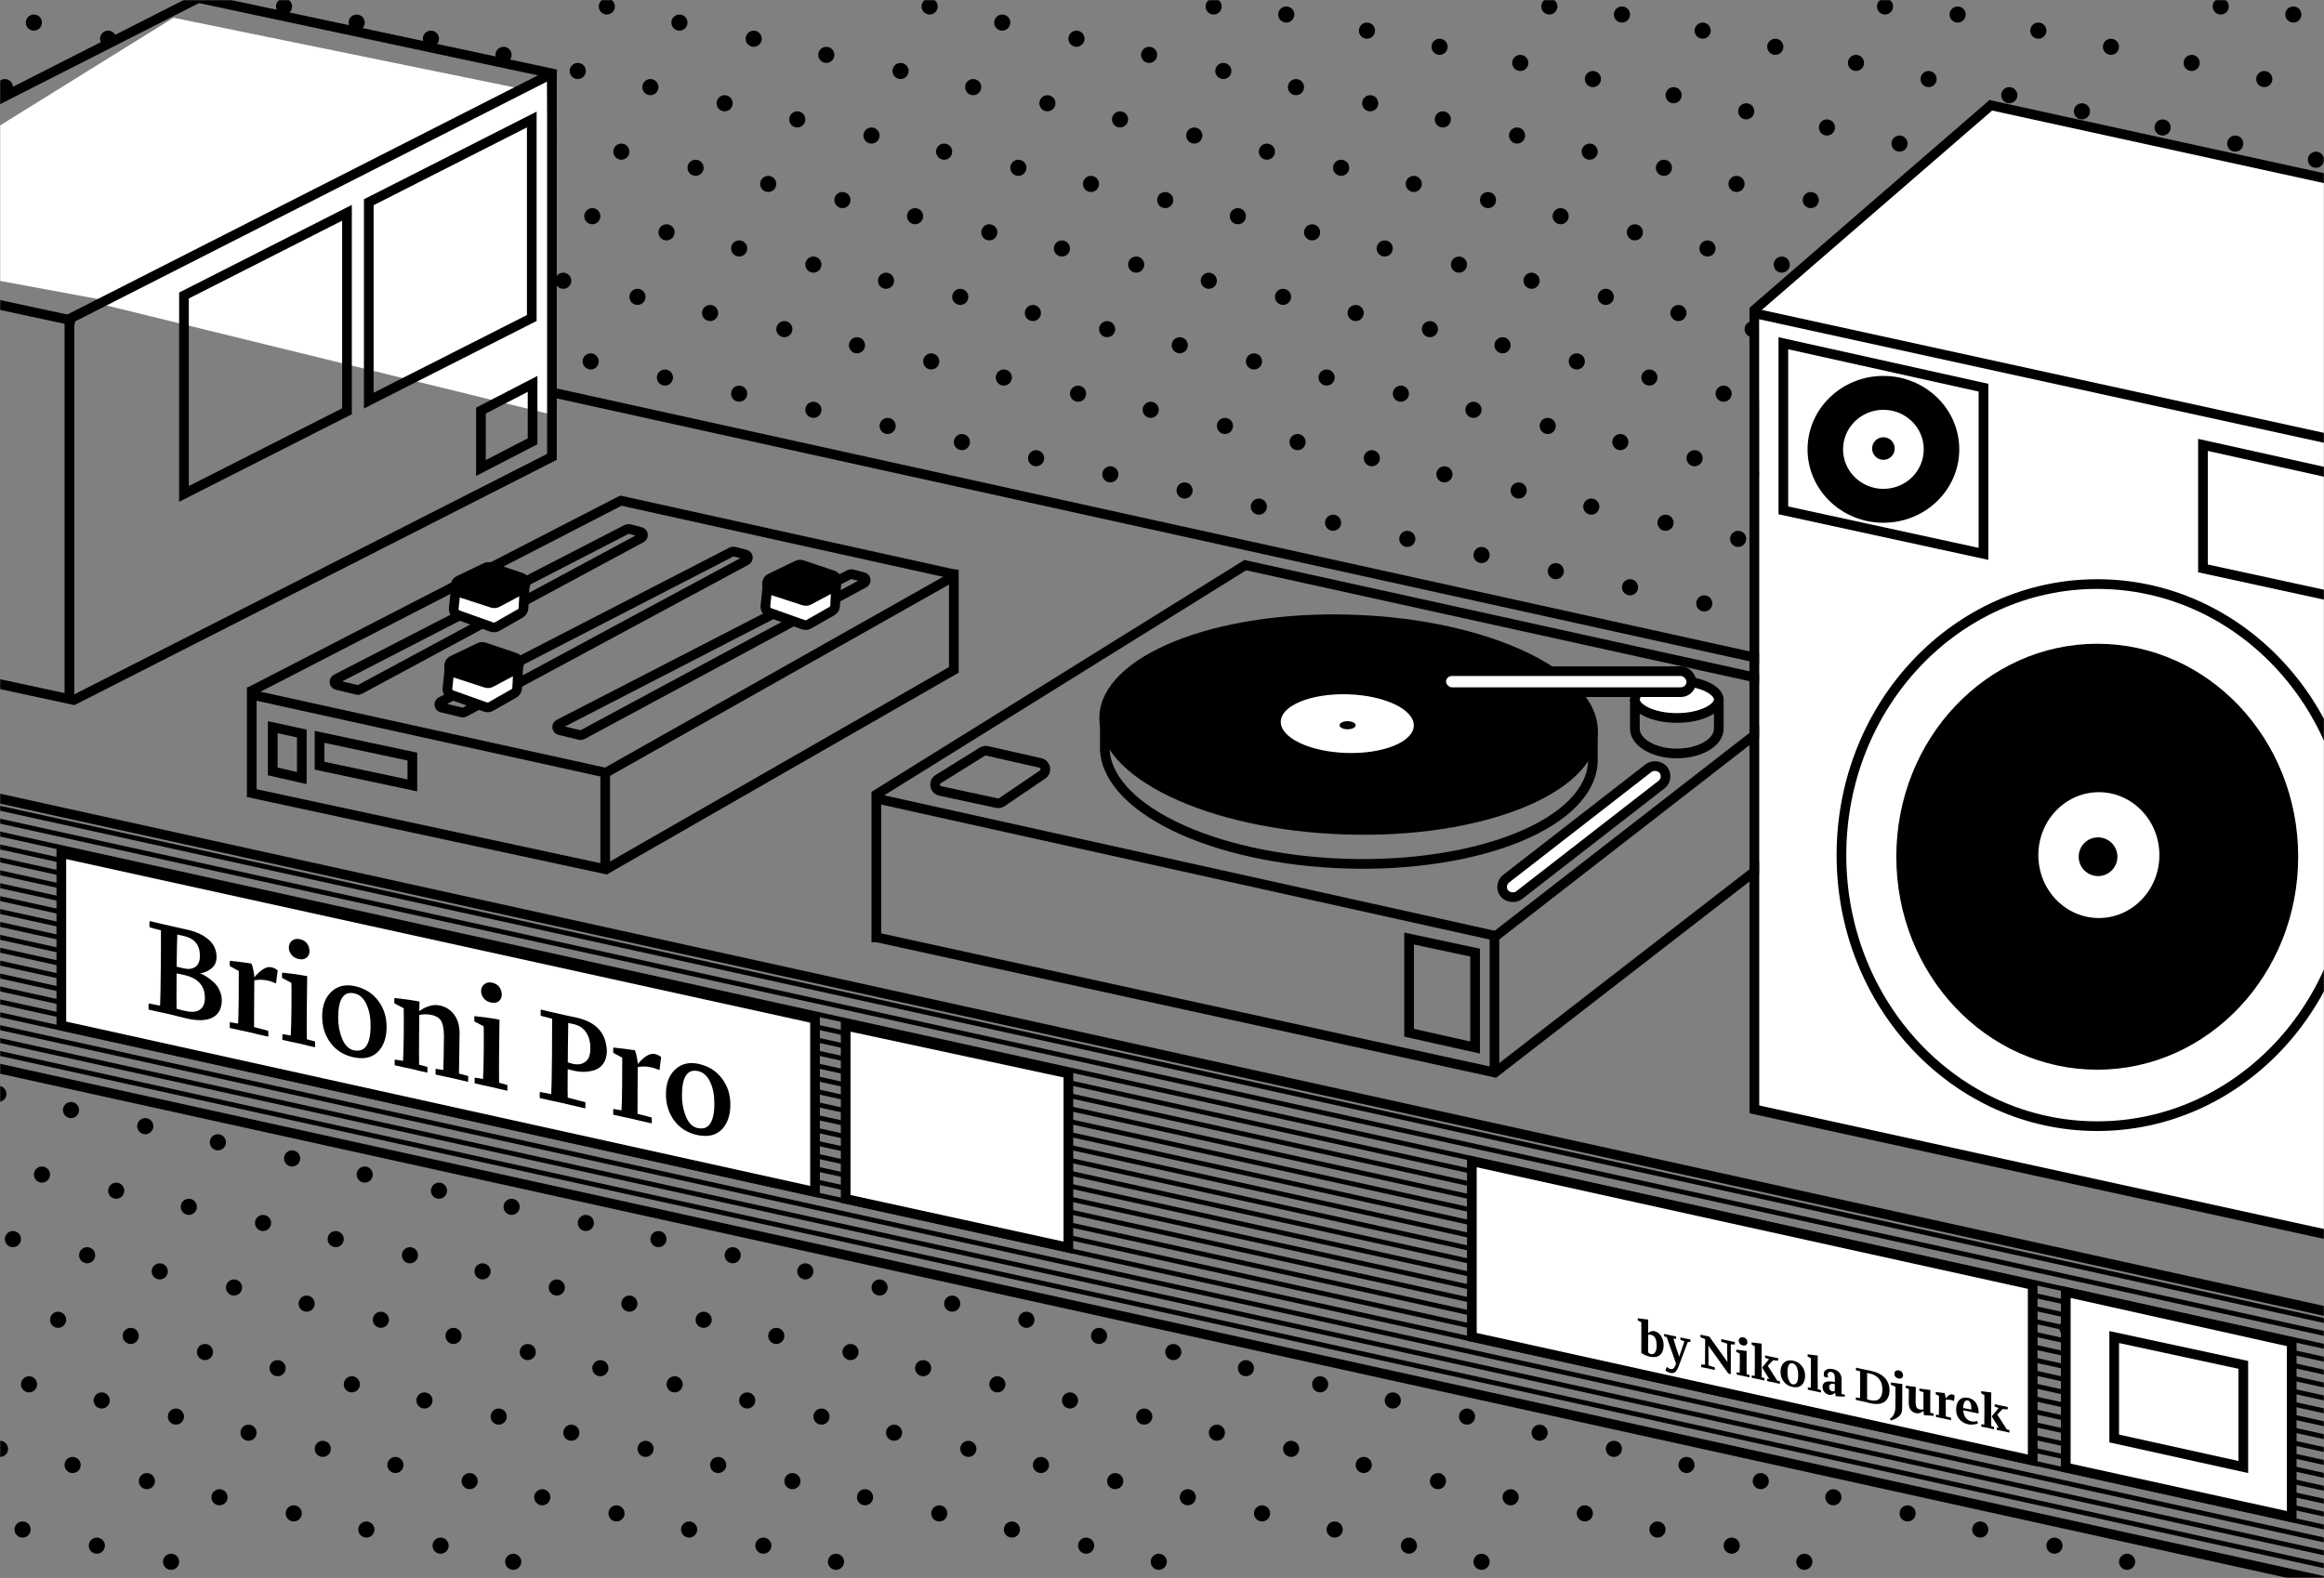<svg width="1440" height="978" viewBox="0 0 1440 978" fill="none" xmlns="http://www.w3.org/2000/svg">
<rect x="0" y="0" width="1440" height="978" fill="#808080" stroke="none"/>
<mask id="mask0_426_11852" style="mask-type:alpha" maskUnits="userSpaceOnUse" x="0" y="0" width="1440" height="978">
<rect width="1440" height="978" fill="#D9D9D9"/>
</mask>
<g mask="url(#mask0_426_11852)">
<circle cx="273" cy="958" r="5" fill="black"/>
<circle cx="182" cy="938" r="5" fill="black"/>
<circle cx="91" cy="918" r="5" fill="black"/>
<circle cy="898" r="5" fill="black"/>
<circle cx="473" cy="958" r="5" fill="black"/>
<circle cx="382" cy="938" r="5" fill="black"/>
<circle cx="291" cy="918" r="5" fill="black"/>
<circle cx="200" cy="898" r="5" fill="black"/>
<circle cx="109" cy="878" r="5" fill="black"/>
<circle cx="18" cy="858" r="5" fill="black"/>
<circle cx="673" cy="958" r="5" fill="black"/>
<circle cx="582" cy="938" r="5" fill="black"/>
<circle cx="491" cy="918" r="5" fill="black"/>
<circle cx="400" cy="898" r="5" fill="black"/>
<circle cx="309" cy="878" r="5" fill="black"/>
<circle cx="218" cy="858" r="5" fill="black"/>
<circle cx="127" cy="838" r="5" fill="black"/>
<circle cx="36" cy="818" r="5" fill="black"/>
<circle cx="1218" cy="853" r="5" fill="black"/>
<circle cx="1123" cy="833" r="5" fill="black"/>
<circle cx="1028" cy="813" r="5" fill="black"/>
<circle cx="933" cy="793" r="5" fill="black"/>
<circle cx="648" cy="733" r="5" fill="black"/>
<circle cx="873" cy="958" r="5" fill="black"/>
<circle cx="782" cy="938" r="5" fill="black"/>
<circle cx="691" cy="918" r="5" fill="black"/>
<circle cx="600" cy="898" r="5" fill="black"/>
<circle cx="509" cy="878" r="5" fill="black"/>
<circle cx="418" cy="858" r="5" fill="black"/>
<circle cx="327" cy="838" r="5" fill="black"/>
<circle cx="236" cy="818" r="5" fill="black"/>
<circle cx="145" cy="798" r="5" fill="black"/>
<circle cx="54" cy="778" r="5" fill="black"/>
<circle cx="1236" cy="813" r="5" fill="black"/>
<circle cx="1141" cy="793" r="5" fill="black"/>
<circle cx="1046" cy="773" r="5" fill="black"/>
<circle cx="951" cy="753" r="5" fill="black"/>
<circle cx="1073" cy="958" r="5" fill="black"/>
<circle cx="982" cy="938" r="5" fill="black"/>
<circle cx="891" cy="918" r="5" fill="black"/>
<circle cx="800" cy="898" r="5" fill="black"/>
<circle cx="709" cy="878" r="5" fill="black"/>
<circle cx="618" cy="858" r="5" fill="black"/>
<circle cx="527" cy="838" r="5" fill="black"/>
<circle cx="436" cy="818" r="5" fill="black"/>
<circle cx="345" cy="798" r="5" fill="black"/>
<circle cx="254" cy="778" r="5" fill="black"/>
<circle cx="163" cy="758" r="5" fill="black"/>
<circle cx="72" cy="738" r="5" fill="black"/>
<circle cx="1273" cy="958" r="5" fill="black"/>
<circle cx="1182" cy="938" r="5" fill="black"/>
<circle cx="1091" cy="918" r="5" fill="black"/>
<circle cx="1000" cy="898" r="5" fill="black"/>
<circle cx="909" cy="878" r="5" fill="black"/>
<circle cx="818" cy="858" r="5" fill="black"/>
<circle cx="727" cy="838" r="5" fill="black"/>
<circle cx="636" cy="818" r="5" fill="black"/>
<circle cx="545" cy="798" r="5" fill="black"/>
<circle cx="454" cy="778" r="5" fill="black"/>
<circle cx="363" cy="758" r="5" fill="black"/>
<circle cx="272" cy="738" r="5" fill="black"/>
<circle cx="181" cy="718" r="5" fill="black"/>
<circle cx="90" cy="698" r="5" fill="black"/>
<circle cx="-1" cy="678" r="5" fill="black"/>
<circle cx="318" cy="968" r="5" fill="black"/>
<circle cx="227" cy="948" r="5" fill="black"/>
<circle cx="136" cy="928" r="5" fill="black"/>
<circle cx="45" cy="908" r="5" fill="black"/>
<circle cx="518" cy="968" r="5" fill="black"/>
<circle cx="427" cy="948" r="5" fill="black"/>
<circle cx="336" cy="928" r="5" fill="black"/>
<circle cx="245" cy="908" r="5" fill="black"/>
<circle cx="154" cy="888" r="5" fill="black"/>
<circle cx="63" cy="868" r="5" fill="black"/>
<circle cx="718" cy="968" r="5" fill="black"/>
<circle cx="627" cy="948" r="5" fill="black"/>
<circle cx="536" cy="928" r="5" fill="black"/>
<circle cx="445" cy="908" r="5" fill="black"/>
<circle cx="354" cy="888" r="5" fill="black"/>
<circle cx="263" cy="868" r="5" fill="black"/>
<circle cx="172" cy="848" r="5" fill="black"/>
<circle cx="81" cy="828" r="5" fill="black"/>
<circle cx="1168" cy="843" r="5" fill="black"/>
<circle cx="1073" cy="823" r="5" fill="black"/>
<circle cx="978" cy="803" r="5" fill="black"/>
<circle cx="918" cy="968" r="5" fill="black"/>
<circle cx="827" cy="948" r="5" fill="black"/>
<circle cx="736" cy="928" r="5" fill="black"/>
<circle cx="645" cy="908" r="5" fill="black"/>
<circle cx="554" cy="888" r="5" fill="black"/>
<circle cx="463" cy="868" r="5" fill="black"/>
<circle cx="372" cy="848" r="5" fill="black"/>
<circle cx="281" cy="828" r="5" fill="black"/>
<circle cx="190" cy="808" r="5" fill="black"/>
<circle cx="99" cy="788" r="5" fill="black"/>
<circle cx="8" cy="768" r="5" fill="black"/>
<circle cx="1281" cy="823" r="5" fill="black"/>
<circle cx="1186" cy="803" r="5" fill="black"/>
<circle cx="1091" cy="783" r="5" fill="black"/>
<circle cx="996" cy="763" r="5" fill="black"/>
<circle cx="1118" cy="968" r="5" fill="black"/>
<circle cx="1027" cy="948" r="5" fill="black"/>
<circle cx="936" cy="928" r="5" fill="black"/>
<circle cx="845" cy="908" r="5" fill="black"/>
<circle cx="754" cy="888" r="5" fill="black"/>
<circle cx="663" cy="868" r="5" fill="black"/>
<circle cx="572" cy="848" r="5" fill="black"/>
<circle cx="481" cy="828" r="5" fill="black"/>
<circle cx="390" cy="808" r="5" fill="black"/>
<circle cx="299" cy="788" r="5" fill="black"/>
<circle cx="208" cy="768" r="5" fill="black"/>
<circle cx="117" cy="748" r="5" fill="black"/>
<circle cx="26" cy="728" r="5" fill="black"/>
<circle cx="1318" cy="968" r="5" fill="black"/>
<circle cx="1227" cy="948" r="5" fill="black"/>
<circle cx="1136" cy="928" r="5" fill="black"/>
<circle cx="1045" cy="908" r="5" fill="black"/>
<circle cx="954" cy="888" r="5" fill="black"/>
<circle cx="863" cy="868" r="5" fill="black"/>
<circle cx="772" cy="848" r="5" fill="black"/>
<circle cx="681" cy="828" r="5" fill="black"/>
<circle cx="590" cy="808" r="5" fill="black"/>
<circle cx="499" cy="788" r="5" fill="black"/>
<circle cx="408" cy="768" r="5" fill="black"/>
<circle cx="317" cy="748" r="5" fill="black"/>
<circle cx="226" cy="728" r="5" fill="black"/>
<circle cx="135" cy="708" r="5" fill="black"/>
<circle cx="44" cy="688" r="5" fill="black"/>
<circle cx="106" cy="968" r="5" fill="black"/>
<circle cx="60" cy="958" r="5" fill="black"/>
<circle cx="14" cy="948" r="5" fill="black"/>
<circle cx="1313" cy="873" r="5" fill="black"/>
<circle cx="1358" cy="883" r="5" fill="black"/>
<line x1="-22.354" y1="490.07" x2="1460.65" y2="817.07" stroke="black" stroke-width="6"/>
<line x1="-42.354" y1="653.07" x2="1440.65" y2="980.07" stroke="black" stroke-width="6"/>
<line x1="-42.677" y1="643.535" x2="1440.32" y2="970.535" stroke="black" stroke-width="3"/>
<line x1="-42.677" y1="635.535" x2="1440.32" y2="962.535" stroke="black" stroke-width="3"/>
<line x1="-42.677" y1="627.535" x2="1440.32" y2="954.535" stroke="black" stroke-width="3"/>
<line x1="-42.677" y1="619.535" x2="1440.32" y2="946.535" stroke="black" stroke-width="3"/>
<line x1="-42.677" y1="611.535" x2="1440.32" y2="938.535" stroke="black" stroke-width="3"/>
<line x1="-42.677" y1="603.535" x2="1440.32" y2="930.535" stroke="black" stroke-width="3"/>
<line x1="-42.677" y1="595.535" x2="1440.32" y2="922.535" stroke="black" stroke-width="3"/>
<line x1="-42.677" y1="587.535" x2="1440.32" y2="914.535" stroke="black" stroke-width="3"/>
<line x1="-42.677" y1="579.535" x2="1440.32" y2="906.535" stroke="black" stroke-width="3"/>
<line x1="-42.677" y1="571.535" x2="1440.32" y2="898.535" stroke="black" stroke-width="3"/>
<line x1="-42.677" y1="563.535" x2="1440.32" y2="890.535" stroke="black" stroke-width="3"/>
<line x1="-42.677" y1="555.535" x2="1440.32" y2="882.535" stroke="black" stroke-width="3"/>
<line x1="-42.677" y1="547.535" x2="1440.32" y2="874.535" stroke="black" stroke-width="3"/>
<line x1="-42.677" y1="539.535" x2="1440.32" y2="866.535" stroke="black" stroke-width="3"/>
<line x1="-42.677" y1="531.535" x2="1440.32" y2="858.535" stroke="black" stroke-width="3"/>
<line x1="-42.677" y1="523.535" x2="1440.32" y2="850.535" stroke="black" stroke-width="3"/>
<line x1="-42.677" y1="515.535" x2="1440.32" y2="842.535" stroke="black" stroke-width="3"/>
<line x1="-42.677" y1="507.535" x2="1440.32" y2="834.535" stroke="black" stroke-width="3"/>
<line x1="-42.677" y1="499.535" x2="1440.32" y2="826.535" stroke="black" stroke-width="3"/>
<line x1="-42.677" y1="491.535" x2="1440.32" y2="818.535" stroke="black" stroke-width="3"/>
<line x1="-21.354" y1="163.07" x2="1461.65" y2="490.07" stroke="black" stroke-width="6"/>
<circle cx="1424" cy="454" r="5" fill="black"/>
<circle cx="1437" cy="411" r="5" fill="black"/>
<circle cx="1378" cy="444" r="5" fill="black"/>
<circle cx="1396" cy="404" r="5" fill="black"/>
<circle cx="1305" cy="384" r="5" fill="black"/>
<circle cx="1214" cy="364" r="5" fill="black"/>
<circle cx="1123" cy="344" r="5" fill="black"/>
<circle cx="1032" cy="324" r="5" fill="black"/>
<circle cx="941" cy="304" r="5" fill="black"/>
<circle cx="850" cy="284" r="5" fill="black"/>
<circle cx="759" cy="264" r="5" fill="black"/>
<circle cx="668" cy="244" r="5" fill="black"/>
<circle cx="577" cy="224" r="5" fill="black"/>
<circle cx="486" cy="204" r="5" fill="black"/>
<circle cx="395" cy="184" r="5" fill="black"/>
<circle cx="304" cy="164" r="5" fill="black"/>
<circle cx="213" cy="144" r="5" fill="black"/>
<circle cx="122" cy="124" r="5" fill="black"/>
<circle cx="31" cy="104" r="5" fill="black"/>
<circle cx="1414" cy="364" r="5" fill="black"/>
<circle cx="1323" cy="344" r="5" fill="black"/>
<circle cx="1232" cy="324" r="5" fill="black"/>
<circle cx="1141" cy="304" r="5" fill="black"/>
<circle cx="1050" cy="284" r="5" fill="black"/>
<circle cx="959" cy="264" r="5" fill="black"/>
<circle cx="868" cy="244" r="5" fill="black"/>
<circle cx="777" cy="224" r="5" fill="black"/>
<circle cx="686" cy="204" r="5" fill="black"/>
<circle cx="595" cy="184" r="5" fill="black"/>
<circle cx="504" cy="164" r="5" fill="black"/>
<circle cx="413" cy="144" r="5" fill="black"/>
<circle cx="322" cy="124" r="5" fill="black"/>
<circle cx="231" cy="104" r="5" fill="black"/>
<circle cx="140" cy="84" r="5" fill="black"/>
<circle cx="49" cy="64" r="5" fill="black"/>
<circle cx="1432" cy="324" r="5" fill="black"/>
<circle cx="1341" cy="304" r="5" fill="black"/>
<circle cx="1322" cy="119" r="5" fill="black"/>
<circle cx="1227" cy="99" r="5" fill="black"/>
<circle cx="1132" cy="79" r="5" fill="black"/>
<circle cx="1037" cy="59" r="5" fill="black"/>
<circle cx="942" cy="39" r="5" fill="black"/>
<circle cx="847" cy="19" r="5" fill="black"/>
<circle cx="752" cy="4" r="5" fill="black"/>
<circle cx="1250" cy="284" r="5" fill="black"/>
<circle cx="1159" cy="264" r="5" fill="black"/>
<circle cx="1068" cy="244" r="5" fill="black"/>
<circle cx="977" cy="224" r="5" fill="black"/>
<circle cx="886" cy="204" r="5" fill="black"/>
<circle cx="795" cy="184" r="5" fill="black"/>
<circle cx="704" cy="164" r="5" fill="black"/>
<circle cx="613" cy="144" r="5" fill="black"/>
<circle cx="522" cy="124" r="5" fill="black"/>
<circle cx="431" cy="104" r="5" fill="black"/>
<circle cx="340" cy="84" r="5" fill="black"/>
<circle cx="249" cy="64" r="5" fill="black"/>
<circle cx="158" cy="44" r="5" fill="black"/>
<circle cx="67" cy="24" r="5" fill="black"/>
<circle cx="1359" cy="264" r="5" fill="black"/>
<circle cx="1340" cy="79" r="5" fill="black"/>
<circle cx="1245" cy="59" r="5" fill="black"/>
<circle cx="1150" cy="39" r="5" fill="black"/>
<circle cx="1055" cy="19" r="5" fill="black"/>
<circle cx="960" cy="4" r="5" fill="black"/>
<circle cx="1268" cy="244" r="5" fill="black"/>
<circle cx="1177" cy="224" r="5" fill="black"/>
<circle cx="1086" cy="204" r="5" fill="black"/>
<circle cx="995" cy="184" r="5" fill="black"/>
<circle cx="904" cy="164" r="5" fill="black"/>
<circle cx="813" cy="144" r="5" fill="black"/>
<circle cx="722" cy="124" r="5" fill="black"/>
<circle cx="631" cy="104" r="5" fill="black"/>
<circle cx="540" cy="84" r="5" fill="black"/>
<circle cx="449" cy="64" r="5" fill="black"/>
<circle cx="358" cy="44" r="5" fill="black"/>
<circle cx="267" cy="24" r="5" fill="black"/>
<circle cx="176" cy="4" r="5" fill="black"/>
<circle cx="1377" cy="224" r="5" fill="black"/>
<circle cx="1358" cy="39" r="5" fill="black"/>
<circle cx="1263" cy="19" r="5" fill="black"/>
<circle cx="1168" cy="4" r="5" fill="black"/>
<circle cx="1286" cy="204" r="5" fill="black"/>
<circle cx="1195" cy="184" r="5" fill="black"/>
<circle cx="1104" cy="164" r="5" fill="black"/>
<circle cx="1013" cy="144" r="5" fill="black"/>
<circle cx="922" cy="124" r="5" fill="black"/>
<circle cx="831" cy="104" r="5" fill="black"/>
<circle cx="740" cy="84" r="5" fill="black"/>
<circle cx="649" cy="64" r="5" fill="black"/>
<circle cx="558" cy="44" r="5" fill="black"/>
<circle cx="467" cy="24" r="5" fill="black"/>
<circle cx="376" cy="4" r="5" fill="black"/>
<circle cx="1395" cy="184" r="5" fill="black"/>
<circle cx="1376" cy="4" r="5" fill="black"/>
<circle cx="1304" cy="164" r="5" fill="black"/>
<circle cx="1213" cy="144" r="5" fill="black"/>
<circle cx="1122" cy="124" r="5" fill="black"/>
<circle cx="1031" cy="104" r="5" fill="black"/>
<circle cx="940" cy="84" r="5" fill="black"/>
<circle cx="849" cy="64" r="5" fill="black"/>
<circle cx="758" cy="44" r="5" fill="black"/>
<circle cx="667" cy="24" r="5" fill="black"/>
<circle cx="576" cy="4" r="5" fill="black"/>
<circle cx="1332" cy="434" r="5" fill="black"/>
<circle cx="1350" cy="394" r="5" fill="black"/>
<circle cx="1259" cy="374" r="5" fill="black"/>
<circle cx="1168" cy="354" r="5" fill="black"/>
<circle cx="1077" cy="334" r="5" fill="black"/>
<circle cx="986" cy="314" r="5" fill="black"/>
<circle cx="895" cy="294" r="5" fill="black"/>
<circle cx="804" cy="274" r="5" fill="black"/>
<circle cx="713" cy="254" r="5" fill="black"/>
<circle cx="622" cy="234" r="5" fill="black"/>
<circle cx="531" cy="214" r="5" fill="black"/>
<circle cx="440" cy="194" r="5" fill="black"/>
<circle cx="349" cy="174" r="5" fill="black"/>
<circle cx="258" cy="154" r="5" fill="black"/>
<circle cx="167" cy="134" r="5" fill="black"/>
<circle cx="76" cy="114" r="5" fill="black"/>
<circle cx="1368" cy="354" r="5" fill="black"/>
<circle cx="1277" cy="334" r="5" fill="black"/>
<circle cx="1186" cy="314" r="5" fill="black"/>
<circle cx="1095" cy="294" r="5" fill="black"/>
<circle cx="1004" cy="274" r="5" fill="black"/>
<circle cx="913" cy="254" r="5" fill="black"/>
<circle cx="822" cy="234" r="5" fill="black"/>
<circle cx="731" cy="214" r="5" fill="black"/>
<circle cx="640" cy="194" r="5" fill="black"/>
<circle cx="549" cy="174" r="5" fill="black"/>
<circle cx="458" cy="154" r="5" fill="black"/>
<circle cx="367" cy="134" r="5" fill="black"/>
<circle cx="276" cy="114" r="5" fill="black"/>
<circle cx="185" cy="94" r="5" fill="black"/>
<circle cx="94" cy="74" r="5" fill="black"/>
<circle cx="3" cy="54" r="5" fill="black"/>
<circle cx="1386" cy="314" r="5" fill="black"/>
<circle cx="1367" cy="129" r="5" fill="black"/>
<circle cx="1272" cy="109" r="5" fill="black"/>
<circle cx="1177" cy="89" r="5" fill="black"/>
<circle cx="1082" cy="69" r="5" fill="black"/>
<circle cx="987" cy="49" r="5" fill="black"/>
<circle cx="892" cy="29" r="5" fill="black"/>
<circle cx="797" cy="9" r="5" fill="black"/>
<circle cx="1295" cy="294" r="5" fill="black"/>
<circle cx="1204" cy="274" r="5" fill="black"/>
<circle cx="1113" cy="254" r="5" fill="black"/>
<circle cx="1022" cy="234" r="5" fill="black"/>
<circle cx="931" cy="214" r="5" fill="black"/>
<circle cx="840" cy="194" r="5" fill="black"/>
<circle cx="749" cy="174" r="5" fill="black"/>
<circle cx="658" cy="154" r="5" fill="black"/>
<circle cx="567" cy="134" r="5" fill="black"/>
<circle cx="476" cy="114" r="5" fill="black"/>
<circle cx="385" cy="94" r="5" fill="black"/>
<circle cx="294" cy="74" r="5" fill="black"/>
<circle cx="203" cy="54" r="5" fill="black"/>
<circle cx="112" cy="34" r="5" fill="black"/>
<circle cx="21" cy="14" r="5" fill="black"/>
<circle cx="1404" cy="274" r="5" fill="black"/>
<circle cx="1385" cy="89" r="5" fill="black"/>
<circle cx="1290" cy="69" r="5" fill="black"/>
<circle cx="1195" cy="49" r="5" fill="black"/>
<circle cx="1100" cy="29" r="5" fill="black"/>
<circle cx="1005" cy="9" r="5" fill="black"/>
<circle cx="1313" cy="254" r="5" fill="black"/>
<circle cx="1222" cy="234" r="5" fill="black"/>
<circle cx="1131" cy="214" r="5" fill="black"/>
<circle cx="1040" cy="194" r="5" fill="black"/>
<circle cx="949" cy="174" r="5" fill="black"/>
<circle cx="858" cy="154" r="5" fill="black"/>
<circle cx="767" cy="134" r="5" fill="black"/>
<circle cx="676" cy="114" r="5" fill="black"/>
<circle cx="585" cy="94" r="5" fill="black"/>
<circle cx="494" cy="74" r="5" fill="black"/>
<circle cx="403" cy="54" r="5" fill="black"/>
<circle cx="312" cy="34" r="5" fill="black"/>
<circle cx="221" cy="14" r="5" fill="black"/>
<circle cx="1422" cy="234" r="5" fill="black"/>
<circle cx="1403" cy="49" r="5" fill="black"/>
<circle cx="1308" cy="29" r="5" fill="black"/>
<circle cx="1213" cy="9" r="5" fill="black"/>
<circle cx="1331" cy="214" r="5" fill="black"/>
<circle cx="1240" cy="194" r="5" fill="black"/>
<circle cx="1149" cy="174" r="5" fill="black"/>
<circle cx="1058" cy="154" r="5" fill="black"/>
<circle cx="967" cy="134" r="5" fill="black"/>
<circle cx="876" cy="114" r="5" fill="black"/>
<circle cx="785" cy="94" r="5" fill="black"/>
<circle cx="694" cy="74" r="5" fill="black"/>
<circle cx="603" cy="54" r="5" fill="black"/>
<circle cx="512" cy="34" r="5" fill="black"/>
<circle cx="421" cy="14" r="5" fill="black"/>
<circle cx="1440" cy="194" r="5" fill="black"/>
<circle cx="1421" cy="9" r="5" fill="black"/>
<circle cx="1349" cy="174" r="5" fill="black"/>
<circle cx="1258" cy="154" r="5" fill="black"/>
<circle cx="1167" cy="134" r="5" fill="black"/>
<circle cx="1076" cy="114" r="5" fill="black"/>
<circle cx="985" cy="94" r="5" fill="black"/>
<circle cx="894" cy="74" r="5" fill="black"/>
<circle cx="803" cy="54" r="5" fill="black"/>
<circle cx="712" cy="34" r="5" fill="black"/>
<circle cx="621" cy="14" r="5" fill="black"/>
<circle cx="1286" cy="424" r="5" fill="black"/>
<circle cx="1240" cy="414" r="5" fill="black"/>
<circle cx="1194" cy="404" r="5" fill="black"/>
<circle cx="1148" cy="394" r="5" fill="black"/>
<circle cx="1102" cy="384" r="5" fill="black"/>
<circle cx="1056" cy="374" r="5" fill="black"/>
<circle cx="1010" cy="364" r="5" fill="black"/>
<circle cx="964" cy="354" r="5" fill="black"/>
<circle cx="918" cy="344" r="5" fill="black"/>
<circle cx="872" cy="334" r="5" fill="black"/>
<circle cx="826" cy="324" r="5" fill="black"/>
<circle cx="780" cy="314" r="5" fill="black"/>
<circle cx="734" cy="304" r="5" fill="black"/>
<circle cx="688" cy="294" r="5" fill="black"/>
<circle cx="642" cy="284" r="5" fill="black"/>
<circle cx="596" cy="274" r="5" fill="black"/>
<circle cx="550" cy="264" r="5" fill="black"/>
<circle cx="504" cy="254" r="5" fill="black"/>
<circle cx="458" cy="244" r="5" fill="black"/>
<circle cx="412" cy="234" r="5" fill="black"/>
<circle cx="366" cy="224" r="5" fill="black"/>
<circle cx="320" cy="214" r="5" fill="black"/>
<circle cx="274" cy="204" r="5" fill="black"/>
<circle cx="228" cy="194" r="5" fill="black"/>
<circle cx="182" cy="184" r="5" fill="black"/>
<circle cx="136" cy="174" r="5" fill="black"/>
<circle cx="90" cy="164" r="5" fill="black"/>
<circle cx="44" cy="154" r="5" fill="black"/>
<circle cx="-2" cy="144" r="5" fill="black"/>
<circle cx="-2" cy="144" r="5" fill="black"/>
<circle cx="1417" cy="139" r="5" fill="black"/>
<circle cx="1435" cy="99" r="5" fill="black"/>
<path d="M338.895 48L62 188.358L342 257L338.895 48Z" fill="white"/>
<line x1="543.641" y1="581.069" x2="927.641" y2="665.069" stroke="black" stroke-width="6"/>
<line x1="543.65" y1="495.071" x2="926.65" y2="580.071" stroke="black" stroke-width="6"/>
<line x1="926" y1="666" x2="926" y2="580" stroke="black" stroke-width="6"/>
<line x1="1124" y1="513" x2="1124" y2="425" stroke="black" stroke-width="6"/>
<line x1="925.163" y1="665.628" x2="1125.24" y2="510.628" stroke="black" stroke-width="6"/>
<line x1="924.16" y1="582.217" x2="1123.16" y2="427.631" stroke="black" stroke-width="6"/>
<line x1="541.415" y1="493.453" x2="772.916" y2="349.453" stroke="black" stroke-width="6"/>
<ellipse cx="835.62" cy="449.102" rx="154.5" ry="68.148" transform="rotate(1.851 835.62 449.102)" fill="black"/>
<path d="M684.589 440.174L684.574 462.286C683.99 480.351 699.36 498.19 727.302 511.88C755.245 525.57 793.47 533.988 833.571 535.284C873.671 536.58 912.36 530.646 941.128 518.789C969.896 506.932 986.385 490.122 986.969 472.057L986.982 453.466" stroke="black" stroke-width="6"/>
<ellipse cx="834.796" cy="448.508" rx="41.23" ry="18.186" transform="rotate(1.851 834.796 448.508)" fill="white"/>
<ellipse cx="835" cy="449.5" rx="5" ry="2.5" fill="black"/>
<path d="M1065 433.5C1065 435.756 1063.09 438.605 1058.16 441.07C1053.41 443.445 1046.64 445 1039 445C1031.36 445 1024.59 443.445 1019.84 441.07C1014.91 438.605 1013 435.756 1013 433.5C1013 431.244 1014.91 428.395 1019.84 425.93C1024.59 423.555 1031.36 422 1039 422C1046.64 422 1053.41 423.555 1058.16 425.93C1063.09 428.395 1065 431.244 1065 433.5Z" fill="white" stroke="black" stroke-width="6"/>
<path d="M1013 433.5V451.647C1013 455.719 1015.74 459.624 1020.62 462.503C1025.49 465.382 1032.1 467 1039 467C1045.9 467 1052.51 465.382 1057.38 462.503C1062.26 459.624 1065 455.719 1065 451.647V434.176" stroke="black" stroke-width="6"/>
<rect x="893" y="416" width="155" height="13" rx="6.5" fill="white" stroke="black" stroke-width="6"/>
<rect x="928.126" y="548.587" width="124.783" height="13" rx="6.5" transform="rotate(-37.84 928.126 548.587)" fill="white" stroke="black" stroke-width="6"/>
<path d="M611.639 465.398L644.612 472.865C648.024 473.637 648.87 478.11 645.975 480.075L620.792 497.173C619.888 497.787 618.772 498.004 617.704 497.774L582.564 490.211C579.047 489.455 578.239 484.803 581.293 482.904L608.644 465.902C609.537 465.347 610.613 465.166 611.639 465.398Z" stroke="black" stroke-width="6"/>
<path d="M873.1 640.097V581.707L914 590.428V649.254L873.1 640.097Z" stroke="black" stroke-width="6"/>
<line x1="543" y1="584" x2="543" y2="491" stroke="black" stroke-width="6"/>
<line x1="770.646" y1="350.07" x2="1125.84" y2="428.36" stroke="black" stroke-width="6"/>
<path d="M1090 691.013V250.373L1087.5 192.5L1233 67.5L1450 114.373V318.373V764L1090 691.013Z" fill="white"/>
<line x1="156" y1="494" x2="156" y2="426" stroke="black" stroke-width="6"/>
<path d="M169 450.72L187 454.62L187 482.241L169 478.146L169 450.72Z" stroke="black" stroke-width="6"/>
<path d="M198 474.571V456.705L255.5 468.929V486.795L198 474.571Z" stroke="black" stroke-width="6"/>
<line x1="153.646" y1="430.07" x2="374.866" y2="478.83" stroke="black" stroke-width="6"/>
<line x1="383.648" y1="310.071" x2="592.766" y2="356.3" stroke="black" stroke-width="6"/>
<line x1="374.507" y1="539.398" x2="592.408" y2="414.398" stroke="black" stroke-width="6"/>
<line x1="374.525" y1="479.387" x2="592.426" y2="356.388" stroke="black" stroke-width="6"/>
<line x1="154.834" y1="428.738" x2="385.418" y2="309.928" stroke="black" stroke-width="6"/>
<path d="M208.308 420.851L388.465 328.024C388.902 327.799 389.407 327.742 389.883 327.866L396.912 329.688C398.672 330.145 398.959 332.523 397.358 333.385L222.763 427.434C222.329 427.667 221.823 427.733 221.344 427.617L208.754 424.572C206.954 424.137 206.662 421.699 208.308 420.851Z" stroke="black" stroke-width="6"/>
<path d="M273.308 434.851L453.465 342.024C453.902 341.799 454.407 341.742 454.883 341.866L461.912 343.688C463.672 344.145 463.959 346.523 462.358 347.385L287.763 441.434C287.329 441.667 286.823 441.733 286.344 441.617L273.754 438.572C271.954 438.137 271.662 435.699 273.308 434.851Z" stroke="black" stroke-width="6"/>
<path d="M346.308 448.851L526.465 356.024C526.902 355.799 527.407 355.742 527.883 355.866L534.912 357.688C536.672 358.145 536.959 360.523 535.358 361.385L360.763 455.434C360.329 455.667 359.823 455.733 359.344 455.617L346.754 452.572C344.954 452.137 344.662 449.699 346.308 448.851Z" stroke="black" stroke-width="6"/>
<path d="M322.351 380.211L308.044 388.365C307.032 388.941 305.819 389.048 304.722 388.658L283.81 381.214C282.071 380.595 280.981 378.867 281.172 377.031L282.545 363.853C282.756 361.824 284.461 360.278 286.502 360.268L320.977 360.086C323.272 360.074 325.107 361.992 324.993 364.284L324.365 376.934C324.297 378.299 323.538 379.535 322.351 380.211Z" fill="white" stroke="black" stroke-width="6"/>
<path d="M303.948 351.603L322.846 357.964C326.172 359.084 326.547 363.638 323.449 365.286L308.141 373.43C307.183 373.94 306.059 374.038 305.027 373.703L284.895 367.164C281.464 366.049 281.145 361.32 284.395 359.755L300.937 351.79C301.878 351.337 302.959 351.27 303.948 351.603Z" fill="black" stroke="black" stroke-width="6"/>
<path d="M318.438 429.77L304.131 437.923C303.119 438.5 301.907 438.607 300.809 438.216L279.897 430.772C278.158 430.153 277.069 428.425 277.26 426.59L278.632 413.412C278.844 411.382 280.549 409.837 282.59 409.826L317.065 409.644C319.36 409.632 321.195 411.55 321.081 413.843L320.453 426.493C320.385 427.858 319.625 429.093 318.438 429.77Z" fill="white" stroke="black" stroke-width="6"/>
<path d="M300.036 401.161L318.934 407.522C322.26 408.642 322.635 413.197 319.536 414.845L304.229 422.988C303.271 423.498 302.147 423.597 301.115 423.261L280.982 416.722C277.552 415.607 277.233 410.879 280.483 409.314L297.025 401.348C297.965 400.895 299.046 400.828 300.036 401.161Z" fill="black" stroke="black" stroke-width="6"/>
<path d="M515.438 378.77L501.131 386.923C500.119 387.5 498.907 387.607 497.809 387.216L476.897 379.772C475.158 379.153 474.069 377.425 474.26 375.59L475.632 362.412C475.844 360.382 477.549 358.837 479.59 358.826L514.065 358.644C516.36 358.632 518.195 360.55 518.081 362.843L517.453 375.493C517.385 376.858 516.625 378.093 515.438 378.77Z" fill="white" stroke="black" stroke-width="6"/>
<path d="M497.036 350.161L515.934 356.522C519.26 357.642 519.635 362.197 516.536 363.845L501.229 371.988C500.271 372.498 499.147 372.597 498.115 372.261L477.982 365.722C474.552 364.607 474.233 359.879 477.483 358.314L494.025 350.348C494.965 349.895 496.046 349.828 497.036 350.161Z" fill="black" stroke="black" stroke-width="6"/>
<line x1="375" y1="540" x2="375" y2="478" stroke="black" stroke-width="6"/>
<line x1="153.631" y1="491.067" x2="376.631" y2="539.067" stroke="black" stroke-width="6"/>
<line x1="591" y1="417" x2="591" y2="353" stroke="black" stroke-width="6"/>
<line x1="44.64" y1="434.42" x2="343.64" y2="282.326" stroke="black" stroke-width="6"/>
<path d="M107.5 11L330.701 56.631L299.71 229.536L-119.5 152L107.5 11Z" fill="white"/>
<line x1="41.641" y1="198.326" x2="342.641" y2="45.326" stroke="black" stroke-width="6"/>
<path d="M43 432V196" stroke="black" stroke-width="6"/>
<path d="M342 285V44" stroke="black" stroke-width="6"/>
<line x1="-176.369" y1="386.067" x2="46.631" y2="434.067" stroke="black" stroke-width="6"/>
<line x1="-176.369" y1="151.067" x2="46.631" y2="199.067" stroke="black" stroke-width="6"/>
<line x1="119.626" y1="-1.934" x2="344.626" y2="46.066" stroke="black" stroke-width="6"/>
<line x1="-171.359" y1="148.326" x2="129.641" y2="-4.674" stroke="black" stroke-width="6"/>
<path d="M298 254.484L330 237.93L330 273.516L298 290.07V254.484Z" stroke="black" stroke-width="6"/>
<path d="M228.5 125.342L329.5 74.074V197.1L228.5 248.303V125.342Z" stroke="black" stroke-width="6"/>
<path d="M114 183.155L215 131.887V254.913L114 306.116V183.155Z" stroke="black" stroke-width="6"/>
<path d="M1086 193L1235 64" stroke="black" stroke-width="6"/>
<path d="M1087 690L1087 191" stroke="black" stroke-width="6"/>
<path d="M1458 530C1458 622.948 1386.88 698 1299.5 698C1212.12 698 1141 622.948 1141 530C1141 437.052 1212.12 362 1299.5 362C1386.88 362 1458 437.052 1458 530Z" stroke="black" stroke-width="6"/>
<path d="M1421 531C1421 602.412 1366.44 660 1299.5 660C1232.56 660 1178 602.412 1178 531C1178 459.588 1232.56 402 1299.5 402C1366.44 402 1421 459.588 1421 531Z" fill="black" stroke="black" stroke-width="6"/>
<path d="M1341 530C1341 553.293 1322.77 572 1300.5 572C1278.23 572 1260 553.293 1260 530C1260 506.707 1278.23 488 1300.5 488C1322.77 488 1341 506.707 1341 530Z" fill="white" stroke="black" stroke-width="6"/>
<path d="M1105 316.326V212.74L1229 240.282V343.278L1105 316.326Z" stroke="black" stroke-width="6"/>
<path d="M1365 352.288V275.739L1457 296.168V372.278L1365 352.288Z" stroke="black" stroke-width="6"/>
<ellipse cx="1167" cy="278.5" rx="47" ry="45.5" fill="black"/>
<ellipse cx="1167" cy="278.5" rx="25" ry="24.5" fill="white"/>
<circle cx="1300" cy="531" r="12" fill="black"/>
<circle cx="1167" cy="278" r="7" fill="black"/>
<line x1="1084.64" y1="687.069" x2="1468.64" y2="771.069" stroke="black" stroke-width="6"/>
<line x1="1086.64" y1="194.069" x2="1470.64" y2="278.069" stroke="black" stroke-width="6"/>
<line x1="1232.64" y1="65.069" x2="1616.64" y2="149.069" stroke="black" stroke-width="6"/>
<path d="M38 635.59V528.731L505 631.412V738.765L38 635.59Z" fill="white" stroke="black" stroke-width="6"/>
<path d="M524 743.085V635.713L662 665.371V773.273L524 743.085Z" fill="white" stroke="black" stroke-width="6"/>
<path d="M1280 909.586V800.742L1420 831.932V940.271L1280 909.586Z" fill="white" stroke="black" stroke-width="6"/>
<path d="M1310 891.577V828.715L1390 845.949V909.264L1310 891.577Z" fill="white" stroke="black" stroke-width="6"/>
<path d="M912 828.59V719.734L1259.5 796.41V905.266L912 828.59Z" fill="white" stroke="black" stroke-width="6"/>
<path d="M104.923 573.716L116.343 576.3C121.812 577.537 126.147 579.592 129.346 582.464C132.599 585.348 134.208 588.934 134.173 593.222C134.147 596.355 133.027 598.745 130.811 600.391C128.648 602.05 126.384 602.997 124.019 603.233C125.358 603.756 126.695 604.472 128.03 605.38C129.42 606.245 130.861 607.369 132.354 608.754C133.9 610.095 135.122 611.776 136.019 613.796C136.969 615.774 137.436 617.862 137.418 620.061C137.376 625.173 135.467 628.706 131.69 630.661C127.968 632.627 122.648 632.828 115.731 631.263C115.195 631.141 113.667 630.768 111.148 630.143C108.682 629.53 106.323 628.941 104.072 628.376C103.482 628.243 101.605 627.846 98.441 627.185C95.278 626.469 93.16 625.99 92.087 625.747C91.991 624.349 92.002 623.084 92.118 621.954L99.198 623.308C99.39 619.497 99.536 611.544 99.635 599.45L99.729 587.989C99.78 581.832 99.784 578.033 99.742 576.591C99.421 576.519 98.215 576.218 96.124 575.69C94.033 575.162 92.881 574.846 92.667 574.743C92.57 573.509 92.58 572.217 92.699 570.867C93.986 571.158 96.21 571.689 99.373 572.46C102.537 573.176 104.387 573.594 104.923 573.716ZM114.803 626.591C118.824 627.501 121.834 627.246 123.834 625.826C125.887 624.363 126.927 622.01 126.953 618.767C127.017 611.071 122.785 606.258 114.26 604.329L111.606 603.729C111.553 603.716 111.177 603.659 110.48 603.556C109.836 603.411 109.488 603.332 109.434 603.32C109.342 614.589 109.335 621.885 109.416 625.207C110.594 625.584 112.39 626.045 114.803 626.591ZM113.814 580.106L109.873 579.214C109.684 582.641 109.549 589.274 109.468 599.114C109.576 599.139 109.924 599.245 110.513 599.433C111.103 599.567 111.452 599.646 111.559 599.67L113.972 600.216C116.813 600.859 119.153 600.562 120.989 599.325C122.88 598.046 123.838 595.785 123.865 592.541C123.92 585.78 120.57 581.635 113.814 580.106Z" fill="black"/>
<path d="M172.059 601.464L171.026 609.491C169.045 608.657 167.411 608.095 166.125 607.804C163.122 607.124 160.276 607.059 157.585 607.606L157.478 620.635C157.423 627.341 157.407 632.652 157.428 636.567L166.192 638.88C166.291 639.949 166.308 641.165 166.243 642.527C166.082 642.49 164.178 642.06 160.532 641.235C156.887 640.355 154.287 639.739 152.732 639.387C152.088 639.241 150.372 638.881 147.584 638.305C144.849 637.686 143.107 637.292 142.356 637.122C142.313 635.845 142.322 634.663 142.385 633.576L147.535 634.411C147.726 630.819 147.85 625.533 147.907 618.551C147.974 610.361 147.993 604.775 147.964 601.794L142.428 598.807C142.331 597.628 142.34 596.529 142.456 595.509C147.286 595.996 151.74 596.563 155.817 597.21C156.292 598.254 156.709 599.78 157.069 601.789C157.428 603.798 157.606 605.078 157.601 605.627L157.601 605.71C161.669 600.903 165.204 598.839 168.207 599.518C169.762 599.87 171.046 600.519 172.059 601.464Z" fill="black"/>
<path d="M174.956 644.499C174.913 643.222 174.923 642.04 174.985 640.953L180.136 641.788C180.38 638.208 180.534 632.515 180.598 624.709C180.658 617.343 180.647 612.164 180.564 609.171L174.788 606.129C174.69 604.95 174.699 603.851 174.815 602.831C180.504 603.402 185.682 604.133 190.348 605.024C190.256 609.629 190.17 616.88 190.089 626.774C190.026 634.415 190.033 640.2 190.108 644.127L195.253 645.539C195.298 646.651 195.288 647.832 195.224 649.085C194.849 649 193.428 648.678 190.961 648.12C188.495 647.507 186.619 647.055 185.332 646.764C184.689 646.618 183 646.263 180.265 645.7C177.53 645.081 175.761 644.681 174.956 644.499ZM184.956 594.386C183.133 593.974 181.663 593.09 180.546 591.736C179.483 590.394 178.958 588.871 178.972 587.167C178.986 585.463 179.642 584.097 180.939 583.069C182.291 581.998 183.905 581.674 185.782 582.099C187.819 582.56 189.316 583.477 190.272 584.85C191.281 586.235 191.778 587.834 191.763 589.648C191.749 591.352 191.094 592.691 189.797 593.664C188.553 594.594 186.94 594.835 184.956 594.386Z" fill="black"/>
<path d="M218.675 655.217C212.777 653.883 208.101 650.869 204.648 646.178C201.249 641.498 199.575 635.998 199.627 629.676C199.68 623.134 201.629 618.096 205.472 614.559C209.314 611.023 214.185 609.922 220.083 611.257C226.088 612.615 230.844 615.619 234.352 620.268C237.859 624.917 239.586 630.402 239.535 636.724C239.48 643.43 237.611 648.57 233.929 652.143C230.247 655.66 225.163 656.685 218.675 655.217ZM219.113 650.938C226.029 652.503 229.535 647.541 229.629 636.052C229.672 630.775 228.823 626.259 227.081 622.506C225.34 618.697 222.861 616.429 219.644 615.701C212.995 614.196 209.624 619.106 209.531 630.43C209.492 635.213 210.315 639.667 212 643.794C213.686 647.865 216.057 650.246 219.113 650.938Z" fill="black"/>
<path d="M269.879 665.977C269.836 664.701 269.845 663.519 269.908 662.432L274.656 663.176C274.847 659.474 274.986 652.428 275.071 642.039C275.05 638.069 274.537 635.089 273.533 633.099C272.528 631.109 270.525 629.775 267.522 629.096C264.949 628.513 262.37 628.508 259.787 629.08L259.671 643.263C259.612 650.409 259.621 655.946 259.696 659.873L264.841 661.285C264.886 662.397 264.876 663.579 264.812 664.831C264.437 664.746 263.016 664.424 260.549 663.866C258.083 663.253 256.207 662.801 254.92 662.51C254.277 662.364 252.588 662.01 249.853 661.446C247.118 660.827 245.349 660.427 244.544 660.245C244.501 658.968 244.511 657.786 244.573 656.699L249.723 657.534C249.968 653.954 250.12 648.509 250.18 641.198C250.244 633.337 250.235 627.91 250.152 624.917L244.376 621.875C244.278 620.697 244.287 619.597 244.403 618.577C250.092 619.148 255.27 619.879 259.936 620.77C259.872 622.022 259.829 624.023 259.806 626.771C261.321 625.517 263.236 624.491 265.552 623.693C267.923 622.853 270.288 622.699 272.647 623.233C276.4 624.082 279.365 626.02 281.543 629.046C283.721 632.072 284.79 635.977 284.751 640.759C284.735 642.628 284.675 646.69 284.57 652.945C284.465 659.144 284.405 663.289 284.387 665.378L290.096 666.917C290.14 668.084 290.13 669.293 290.066 670.545C285.616 669.483 282.346 668.716 280.255 668.242C279.558 668.085 277.842 667.724 275.107 667.16C272.372 666.541 270.629 666.147 269.879 665.977Z" fill="black"/>
<path d="M294.104 671.459C294.061 670.182 294.071 669.001 294.133 667.913L299.283 668.748C299.528 665.169 299.682 659.476 299.746 651.67C299.806 644.304 299.795 639.124 299.712 636.131L293.936 633.09C293.838 631.911 293.847 630.811 293.963 629.791C299.652 630.363 304.83 631.094 309.496 631.984C309.404 636.59 309.318 643.84 309.237 653.735C309.174 661.376 309.18 667.16 309.256 671.087L314.401 672.499C314.445 673.611 314.436 674.793 314.372 676.045C313.996 675.96 312.576 675.639 310.109 675.08C307.643 674.467 305.767 674.015 304.48 673.724C303.837 673.579 302.147 673.224 299.412 672.66C296.678 672.041 294.909 671.641 294.104 671.459ZM304.104 621.347C302.281 620.934 300.811 620.051 299.694 618.697C298.631 617.355 298.106 615.831 298.12 614.127C298.134 612.423 298.79 611.057 300.087 610.029C301.439 608.958 303.053 608.635 304.93 609.059C306.967 609.52 308.464 610.437 309.42 611.81C310.429 613.195 310.926 614.795 310.911 616.609C310.897 618.313 310.242 619.651 308.944 620.625C307.701 621.555 306.088 621.796 304.104 621.347Z" fill="black"/>
<path d="M357.518 630.789C369.528 633.507 375.702 640.467 376.04 651.668C375.961 654.734 375.215 657.264 373.802 659.257C372.39 661.196 370.606 662.527 368.451 663.251C366.297 663.92 364.119 664.281 361.916 664.333C359.767 664.343 357.594 664.099 355.395 663.601C353.948 663.274 352.742 662.946 351.777 662.617L351.71 670.863C351.681 674.381 351.709 677.527 351.793 680.3L362.728 683.187C362.772 684.353 362.762 685.618 362.697 686.98C353.958 684.947 348.543 683.694 346.451 683.221C345.862 683.088 343.958 682.685 340.74 682.012C337.577 681.296 335.486 680.823 334.467 680.592C334.371 679.194 334.382 677.929 334.498 676.799L341.578 678.153C341.77 674.342 341.916 666.389 342.015 654.295C342.117 641.927 342.152 634.307 342.122 631.436L335.047 629.587C334.949 628.354 334.96 627.062 335.079 625.712C335.936 625.906 337.92 626.383 341.029 627.141C344.139 627.845 346.016 628.269 346.659 628.415C347.517 628.609 349.126 628.973 351.485 629.507C353.845 629.986 355.855 630.413 357.518 630.789ZM351.879 650.166L351.812 658.412C352.99 658.844 354.115 659.181 355.188 659.424C357.708 659.939 359.805 659.752 361.477 658.864C363.15 657.976 364.288 656.774 364.891 655.258C365.494 653.743 365.804 651.995 365.82 650.016C365.852 646.113 365.02 642.813 363.323 640.116C361.626 637.419 359.116 635.667 355.792 634.86L352.092 634.023C352.019 636.429 351.948 641.811 351.879 650.166Z" fill="black"/>
<path d="M409.648 655.225L408.615 663.252C406.634 662.418 405 661.856 403.714 661.565C400.711 660.885 397.864 660.819 395.174 661.367L395.067 674.395C395.012 681.102 394.995 686.413 395.017 690.328L403.781 692.641C403.88 693.71 403.896 694.926 403.832 696.288C403.671 696.251 401.767 695.821 398.121 694.996C394.476 694.116 391.875 693.5 390.321 693.148C389.677 693.002 387.961 692.642 385.173 692.066C382.438 691.447 380.695 691.053 379.945 690.883C379.902 689.606 379.911 688.424 379.974 687.337L385.124 688.172C385.314 684.58 385.438 679.294 385.496 672.312C385.563 664.121 385.582 658.536 385.553 655.555L380.017 652.568C379.92 651.389 379.929 650.29 380.044 649.27C384.875 649.757 389.329 650.324 393.406 650.971C393.881 652.015 394.298 653.541 394.658 655.55C395.017 657.559 395.195 658.838 395.19 659.388L395.19 659.471C399.258 654.664 402.793 652.6 405.796 653.279C407.351 653.631 408.635 654.279 409.648 655.225Z" fill="black"/>
<path d="M431.68 703.415C425.782 702.081 421.107 699.068 417.653 694.376C414.254 689.697 412.58 684.196 412.632 677.874C412.686 671.333 414.634 666.294 418.477 662.757C422.32 659.221 427.19 658.12 433.088 659.455C439.093 660.814 443.85 663.817 447.357 668.466C450.864 673.115 452.592 678.6 452.54 684.922C452.485 691.628 450.616 696.768 446.934 700.341C443.253 703.858 438.168 704.883 431.68 703.415ZM432.118 699.136C439.035 700.701 442.54 695.739 442.635 684.25C442.678 678.973 441.829 674.457 440.087 670.704C438.345 666.895 435.866 664.627 432.649 663.899C426 662.394 422.629 667.304 422.537 678.628C422.497 683.411 423.32 687.865 425.005 691.992C426.691 696.063 429.062 698.444 432.118 699.136Z" fill="black"/>
<path d="M1017 838.554C1017.01 836.438 1017.02 833.17 1017.02 828.75V824.13C1017.02 821.59 1017.01 820.048 1017 819.504L1014.79 818.406C1014.78 817.922 1014.78 817.472 1014.79 817.056C1015.07 817.075 1017.22 817.352 1021.25 817.889C1021.21 820.44 1021.19 823.236 1021.19 826.276C1022.35 825.161 1023.64 824.756 1025.07 825.059C1026.88 825.446 1028.29 826.486 1029.29 828.178C1030.31 829.874 1030.82 831.732 1030.82 833.752C1030.82 836.512 1030.06 838.532 1028.56 839.812C1027.05 841.071 1025.02 841.429 1022.45 840.884C1020.44 840.456 1018.62 839.679 1017 838.554ZM1021.22 832.252C1021.22 832.812 1021.21 833.82 1021.19 835.276C1021.19 836.736 1021.19 837.696 1021.19 838.156C1021.66 838.756 1022.21 839.122 1022.83 839.255C1023.99 839.501 1024.89 839.162 1025.53 838.239C1026.18 837.296 1026.5 835.895 1026.5 834.035C1026.5 830.055 1025.33 827.816 1022.98 827.317C1022.32 827.175 1021.73 827.2 1021.22 827.392V832.252ZM1035.07 850.945C1034.15 850.75 1033.1 850.297 1031.93 849.588C1032.08 848.781 1032.4 847.988 1032.87 847.207C1033.67 847.938 1034.38 848.37 1035.01 848.503C1035.81 848.673 1036.43 848.574 1036.86 848.206C1037.29 847.857 1037.71 847.187 1038.12 846.194L1038.53 845.231L1032.69 828.72L1031.16 828.306C1031.12 827.677 1031.12 827.167 1031.16 826.776C1031.52 826.851 1032.16 826.998 1033.1 827.217C1034.06 827.421 1034.62 827.54 1034.77 827.573L1038.56 828.348C1038.58 829.032 1038.58 829.542 1038.56 829.878L1036.89 829.582C1037.53 832.139 1038.72 835.923 1040.47 840.933L1043.69 831.359L1041.23 830.445C1041.21 829.761 1041.21 829.251 1041.23 828.915C1041.7 829.015 1042.27 829.146 1042.93 829.307C1043.6 829.448 1044 829.534 1044.13 829.563L1047.42 830.201C1047.46 830.83 1047.46 831.34 1047.42 831.731L1045.78 831.742L1040.14 846.804C1039.54 848.415 1038.85 849.57 1038.09 850.268C1037.35 850.99 1036.34 851.216 1035.07 850.945ZM1074.94 833.351L1072.45 833.24V851.69L1070.95 851.372L1058.57 834.04C1058.57 834.2 1058.57 834.75 1058.57 835.69C1058.58 836.634 1058.59 837.596 1058.59 838.576C1058.61 839.56 1058.62 840.113 1058.62 840.233V846.233L1062.53 847.512C1062.57 848.02 1062.57 848.55 1062.53 849.102C1060.86 848.729 1059.38 848.403 1058.07 848.124C1057.95 848.099 1057.38 847.989 1056.36 847.792C1055.37 847.58 1054.61 847.42 1054.1 847.312C1054.07 846.744 1054.07 846.214 1054.1 845.722L1056.45 845.801C1056.53 835.578 1056.57 830.296 1056.57 829.956L1053.64 828.852C1053.6 828.284 1053.6 827.744 1053.64 827.232L1059.15 828.435L1070.36 844.167C1070.26 841.387 1070.21 839.536 1070.21 838.616C1070.21 838.356 1070.21 837.604 1070.19 836.36C1070.19 835.1 1070.19 833.91 1070.19 832.79L1066.52 831.59C1066.48 831.062 1066.48 830.522 1066.52 829.97C1068.67 830.448 1070.11 830.763 1070.83 830.917C1070.95 830.942 1071.52 831.063 1072.53 831.279C1073.55 831.475 1074.35 831.636 1074.94 831.761C1074.98 832.329 1074.98 832.859 1074.94 833.351ZM1076.09 851.985C1076.07 851.461 1076.07 850.971 1076.09 850.515L1077.94 850.788C1078 849.52 1078.03 847.426 1078.03 844.506C1078.03 841.886 1078.02 840.034 1078 838.95L1075.85 837.865C1075.83 837.401 1075.83 836.951 1075.85 836.515L1082.25 837.335C1082.23 839.01 1082.22 841.688 1082.22 845.368C1082.22 848.208 1082.23 850.34 1082.25 851.765L1084.01 852.199C1084.05 852.627 1084.06 853.119 1084.04 853.675C1083.71 853.604 1083.08 853.471 1082.16 853.276C1081.24 853.06 1080.55 852.903 1080.08 852.803C1079.92 852.77 1079.31 852.649 1078.23 852.44C1077.17 852.216 1076.46 852.064 1076.09 851.985ZM1079.87 833.889C1079.09 833.723 1078.47 833.36 1078 832.8C1077.55 832.245 1077.32 831.617 1077.32 830.917C1077.32 830.257 1077.59 829.713 1078.11 829.285C1078.66 828.842 1079.34 828.705 1080.14 828.876C1081 829.059 1081.64 829.436 1082.07 830.007C1082.51 830.579 1082.72 831.214 1082.72 831.914C1082.72 832.614 1082.46 833.168 1081.93 833.576C1081.4 833.964 1080.72 834.068 1079.87 833.889ZM1093.29 855.642C1092.96 855.571 1092.34 855.44 1091.44 855.249C1090.54 855.037 1089.86 854.882 1089.39 854.782C1089.25 854.753 1088.68 854.64 1087.66 854.444C1086.64 854.228 1085.89 854.068 1085.4 853.964C1085.38 853.44 1085.38 852.95 1085.4 852.494L1087.25 852.767C1087.31 851.259 1087.34 848.235 1087.34 843.695C1087.34 838.595 1087.33 835.503 1087.31 834.419L1085.34 833.371C1085.3 832.923 1085.3 832.473 1085.34 832.021C1087.73 832.269 1089.8 832.529 1091.56 832.804C1091.54 834.479 1091.53 838.397 1091.53 844.557C1091.53 849.197 1091.54 852.229 1091.56 853.654L1093.26 854.105C1093.3 854.654 1093.31 855.166 1093.29 855.642ZM1094.96 854.467L1096.29 854.718L1091.85 847.596L1096.14 842.447L1093.73 841.575C1093.71 841.091 1093.71 840.591 1093.73 840.075C1094.14 840.162 1094.84 840.32 1095.82 840.548C1096.79 840.756 1097.36 840.876 1097.52 840.91L1101.77 841.784C1101.81 842.292 1101.81 842.802 1101.77 843.314L1098.63 843.067L1095.35 846.538L1101.24 855.742L1102.86 856.145C1102.9 856.653 1102.9 857.173 1102.86 857.705C1101.04 857.278 1099.75 856.984 1098.99 856.822C1098.36 856.689 1097.57 856.53 1096.61 856.346C1095.65 856.143 1095.1 856.026 1094.96 855.997C1094.95 855.453 1094.95 854.943 1094.96 854.467ZM1110.59 859.618C1108.36 859.144 1106.58 858.046 1105.25 856.323C1103.92 854.58 1103.25 852.539 1103.25 850.199C1103.25 847.739 1103.98 845.863 1105.43 844.57C1106.89 843.262 1108.74 842.845 1110.97 843.319C1113.28 843.81 1115.11 844.919 1116.46 846.646C1117.81 848.353 1118.48 850.376 1118.48 852.716C1118.48 855.196 1117.78 857.096 1116.37 858.417C1114.98 859.742 1113.05 860.142 1110.59 859.618ZM1110.74 857.969C1113.05 858.46 1114.2 856.595 1114.2 852.375C1114.2 850.435 1113.91 848.783 1113.32 847.418C1112.75 846.058 1111.92 845.261 1110.82 845.028C1108.63 844.562 1107.54 846.41 1107.54 850.57C1107.54 851.63 1107.64 852.67 1107.83 853.692C1108.05 854.718 1108.41 855.655 1108.92 856.503C1109.43 857.331 1110.03 857.82 1110.74 857.969ZM1128.32 863.087C1127.99 863.016 1127.32 862.874 1126.32 862.662C1125.34 862.434 1124.62 862.271 1124.15 862.171C1123.99 862.138 1123.4 862.021 1122.36 861.82C1121.34 861.604 1120.61 861.448 1120.16 861.353C1120.14 860.828 1120.14 860.338 1120.16 859.883L1121.98 860.149C1122.04 858.642 1122.07 855.618 1122.07 851.078C1122.07 845.978 1122.06 842.886 1122.04 841.802L1120.04 840.748C1120 840.299 1120 839.849 1120.04 839.398C1122.41 839.641 1124.49 839.904 1126.29 840.186C1126.27 841.862 1126.26 845.78 1126.26 851.94C1126.26 856.58 1126.28 859.614 1126.32 861.042L1128.29 861.55C1128.33 862.099 1128.34 862.611 1128.32 863.087ZM1132.73 853.884L1130.38 853.385C1130.17 852.76 1130.06 852.117 1130.06 851.457C1130.06 850.257 1130.63 849.397 1131.76 848.879C1132.9 848.36 1134.26 848.269 1135.84 848.606C1136.82 848.813 1137.66 849.142 1138.36 849.592C1139.09 850.046 1139.64 850.562 1140.01 851.141C1140.38 851.72 1140.64 852.296 1140.8 852.87C1140.98 853.427 1141.06 853.996 1141.06 854.576C1141.06 855.696 1141.05 857.364 1141.04 859.58C1141.04 861.78 1141.04 863.24 1141.04 863.96L1143.12 864.462C1143.14 864.907 1143.14 865.287 1143.12 865.602C1141.91 865.625 1140.02 865.553 1137.45 865.389L1137.07 863.118C1136.64 863.646 1136.08 864.045 1135.37 864.316C1134.69 864.59 1134.02 864.659 1133.38 864.522C1132.18 864.268 1131.2 863.69 1130.44 862.788C1129.68 861.886 1129.3 860.825 1129.3 859.605C1129.3 856.545 1131.84 855.535 1136.93 856.576V854.146C1136.91 851.922 1136.21 850.665 1134.84 850.373C1134.12 850.22 1133.53 850.305 1133.08 850.629C1132.65 850.938 1132.44 851.412 1132.44 852.052C1132.44 852.272 1132.53 852.883 1132.73 853.884ZM1136.87 861.994V857.824C1135.81 857.599 1134.96 857.628 1134.32 857.911C1133.69 858.198 1133.38 858.752 1133.38 859.572C1133.38 861.132 1134.01 862.047 1135.28 862.317C1135.93 862.454 1136.46 862.347 1136.87 861.994ZM1159.12 869.783C1158.94 869.746 1158.33 869.585 1157.27 869.3C1156.21 869.036 1155.32 868.816 1154.6 868.643C1154.46 868.613 1153.78 868.478 1152.54 868.236C1151.31 867.974 1150.44 867.789 1149.93 867.681C1149.91 867.117 1149.91 866.587 1149.93 866.091L1152.52 866.55C1152.57 865.142 1152.6 862.308 1152.6 858.048C1152.6 853.668 1152.59 850.956 1152.57 849.912C1151.48 849.679 1150.62 849.476 1149.99 849.303C1149.97 848.779 1149.97 848.239 1149.99 847.683C1150.79 847.854 1151.69 848.055 1152.69 848.287C1153.69 848.499 1154.23 848.614 1154.31 848.63C1156.42 849.079 1157.95 849.396 1158.91 849.579C1162.82 850.391 1165.78 851.839 1167.77 853.923C1169.77 855.987 1170.77 858.609 1170.77 861.789C1170.77 863.229 1170.54 864.522 1170.09 865.666C1169.64 866.79 1168.97 867.747 1168.07 868.536C1167.17 869.324 1165.95 869.834 1164.4 870.066C1162.87 870.302 1161.11 870.207 1159.12 869.783ZM1158.91 867.849C1161.44 868.406 1163.3 868.093 1164.52 866.911C1165.75 865.733 1166.37 863.854 1166.37 861.274C1166.37 858.494 1165.67 856.276 1164.28 854.621C1162.89 852.946 1161.05 851.865 1158.77 851.378L1156.89 850.979V862.289C1156.89 864.589 1156.9 866.271 1156.92 867.335C1157.86 867.595 1158.52 867.766 1158.91 867.849ZM1178.62 873.148C1178.62 875.128 1177.98 876.673 1176.71 877.783C1175.44 878.913 1173.75 879.793 1171.64 880.424C1171.3 879.973 1171.1 879.6 1171.02 879.303C1172.08 878.768 1172.9 877.872 1173.48 876.617C1174.09 875.386 1174.39 873.93 1174.39 872.25C1174.39 872.09 1174.4 870.972 1174.42 868.897C1174.46 866.805 1174.48 865.709 1174.48 865.609C1174.48 862.609 1174.47 860.567 1174.45 859.483L1171.61 858.248C1171.57 857.779 1171.57 857.319 1171.61 856.868L1178.71 857.837C1178.69 859.513 1178.68 862.391 1178.68 866.471C1178.68 869.511 1178.66 871.737 1178.62 873.148ZM1173.78 851.419C1173.78 850.759 1174.04 850.215 1174.57 849.788C1175.12 849.344 1175.79 849.208 1176.6 849.378C1177.46 849.561 1178.1 849.938 1178.53 850.51C1178.96 851.081 1179.18 851.717 1179.18 852.417C1179.18 853.117 1178.91 853.671 1178.39 854.079C1177.86 854.466 1177.17 854.571 1176.33 854.392C1175.55 854.226 1174.92 853.863 1174.45 853.303C1174 852.747 1173.78 852.119 1173.78 851.419ZM1187.27 875.916C1185.78 875.6 1184.64 874.889 1183.86 873.783C1183.08 872.676 1182.69 871.203 1182.69 869.363C1182.69 867.923 1182.7 866.905 1182.72 866.309C1182.72 865.869 1182.73 864.981 1182.75 863.646C1182.77 862.31 1182.78 861.412 1182.78 860.952L1180.81 860.174C1180.79 859.71 1180.79 859.26 1180.81 858.824L1187.06 859.612C1186.98 861.436 1186.94 864.498 1186.94 868.798C1186.96 870.342 1187.15 871.471 1187.5 872.186C1187.87 872.905 1188.5 873.358 1189.38 873.545C1190.14 873.707 1190.95 873.71 1191.81 873.553V862.933L1189.26 862C1189.24 861.536 1189.24 861.076 1189.26 860.62L1196.13 861.54C1196.05 862.903 1196.01 865.575 1196.01 869.555C1196.01 872.495 1196.02 874.507 1196.04 875.591L1198.15 876.1C1198.19 876.568 1198.19 877.048 1198.15 877.54C1197.47 877.455 1195.45 877.316 1192.11 877.125L1191.81 874.483C1190.21 875.742 1188.69 876.22 1187.27 875.916ZM1211.16 865.005L1210.75 868.308C1210.04 868.038 1209.37 867.834 1208.72 867.697C1207.59 867.456 1206.56 867.428 1205.64 867.612V872.112C1205.64 874.532 1205.65 876.454 1205.67 877.879L1208.87 878.678C1208.91 879.147 1208.92 879.659 1208.9 880.215C1208.72 880.177 1207.95 880.013 1206.58 879.722C1205.21 879.411 1204.2 879.187 1203.56 879.049C1203.4 879.016 1202.78 878.893 1201.68 878.68C1200.61 878.452 1199.89 878.3 1199.54 878.225C1199.52 877.701 1199.52 877.211 1199.54 876.755L1201.36 877.022C1201.42 875.754 1201.45 873.83 1201.45 871.25C1201.45 868.29 1201.44 866.268 1201.42 865.184L1199.42 864.13C1199.4 863.666 1199.4 863.216 1199.42 862.78L1204.88 863.43C1205.08 863.872 1205.25 864.489 1205.41 865.282C1205.56 866.056 1205.64 866.552 1205.64 866.772V866.802C1206.07 866.254 1206.44 865.813 1206.76 865.479C1207.07 865.126 1207.49 864.805 1208.02 864.518C1208.55 864.23 1209.06 864.138 1209.55 864.242C1210.15 864.371 1210.69 864.625 1211.16 865.005ZM1219.16 867.967C1218.34 867.792 1217.68 868.16 1217.17 869.072C1216.66 869.964 1216.41 871.18 1216.41 872.72L1221.51 873.625C1221.55 870.194 1220.77 868.307 1219.16 867.967ZM1221.57 880.958C1222.69 881.195 1223.86 881.124 1225.09 880.746L1225.56 882.226C1225.35 882.321 1225.04 882.436 1224.65 882.573C1224.28 882.694 1223.57 882.812 1222.51 882.928C1221.47 883.047 1220.51 883.013 1219.63 882.826C1217.31 882.331 1215.46 881.269 1214.09 879.637C1212.74 877.991 1212.06 876.037 1212.06 873.777C1212.06 871.037 1212.75 869.003 1214.12 867.674C1215.51 866.349 1217.33 865.926 1219.58 866.404C1220.81 866.666 1221.86 867.14 1222.74 867.827C1223.64 868.519 1224.31 869.32 1224.74 870.232C1225.19 871.147 1225.51 872.046 1225.71 872.927C1225.9 873.789 1226 874.66 1226 875.54V876.11L1216.44 874.076C1216.55 875.781 1217.03 877.273 1217.87 878.552C1218.71 879.811 1219.95 880.613 1221.57 880.958ZM1235.54 885.878C1235.21 885.807 1234.6 885.676 1233.7 885.485C1232.8 885.274 1232.11 885.118 1231.64 885.019C1231.5 884.989 1230.93 884.877 1229.91 884.681C1228.89 884.464 1228.14 884.304 1227.65 884.2C1227.63 883.676 1227.63 883.186 1227.65 882.73L1229.5 883.003C1229.56 881.496 1229.59 878.472 1229.59 873.932C1229.59 868.832 1229.58 865.74 1229.56 864.656L1227.59 863.608C1227.55 863.159 1227.55 862.709 1227.59 862.258C1229.98 862.505 1232.05 862.766 1233.81 863.04C1233.79 864.716 1233.78 868.634 1233.78 874.794C1233.78 879.434 1233.79 882.466 1233.81 883.89L1235.51 884.342C1235.55 884.89 1235.56 885.402 1235.54 885.878ZM1237.22 884.704L1238.54 884.954L1234.11 877.832L1238.39 872.683L1235.98 871.812C1235.96 871.327 1235.96 870.827 1235.98 870.312C1236.39 870.399 1237.09 870.557 1238.07 870.784C1239.05 870.992 1239.61 871.113 1239.77 871.146L1244.02 872.021C1244.06 872.529 1244.06 873.039 1244.02 873.551L1240.88 873.303L1237.6 876.775L1243.5 885.978L1245.11 886.381C1245.15 886.89 1245.15 887.41 1245.11 887.941C1243.29 887.515 1242 887.22 1241.24 887.058C1240.61 886.925 1239.82 886.767 1238.86 886.583C1237.9 886.379 1237.35 886.263 1237.22 886.234C1237.2 885.689 1237.2 885.179 1237.22 884.704Z" fill="black"/>
</g>
</svg>
